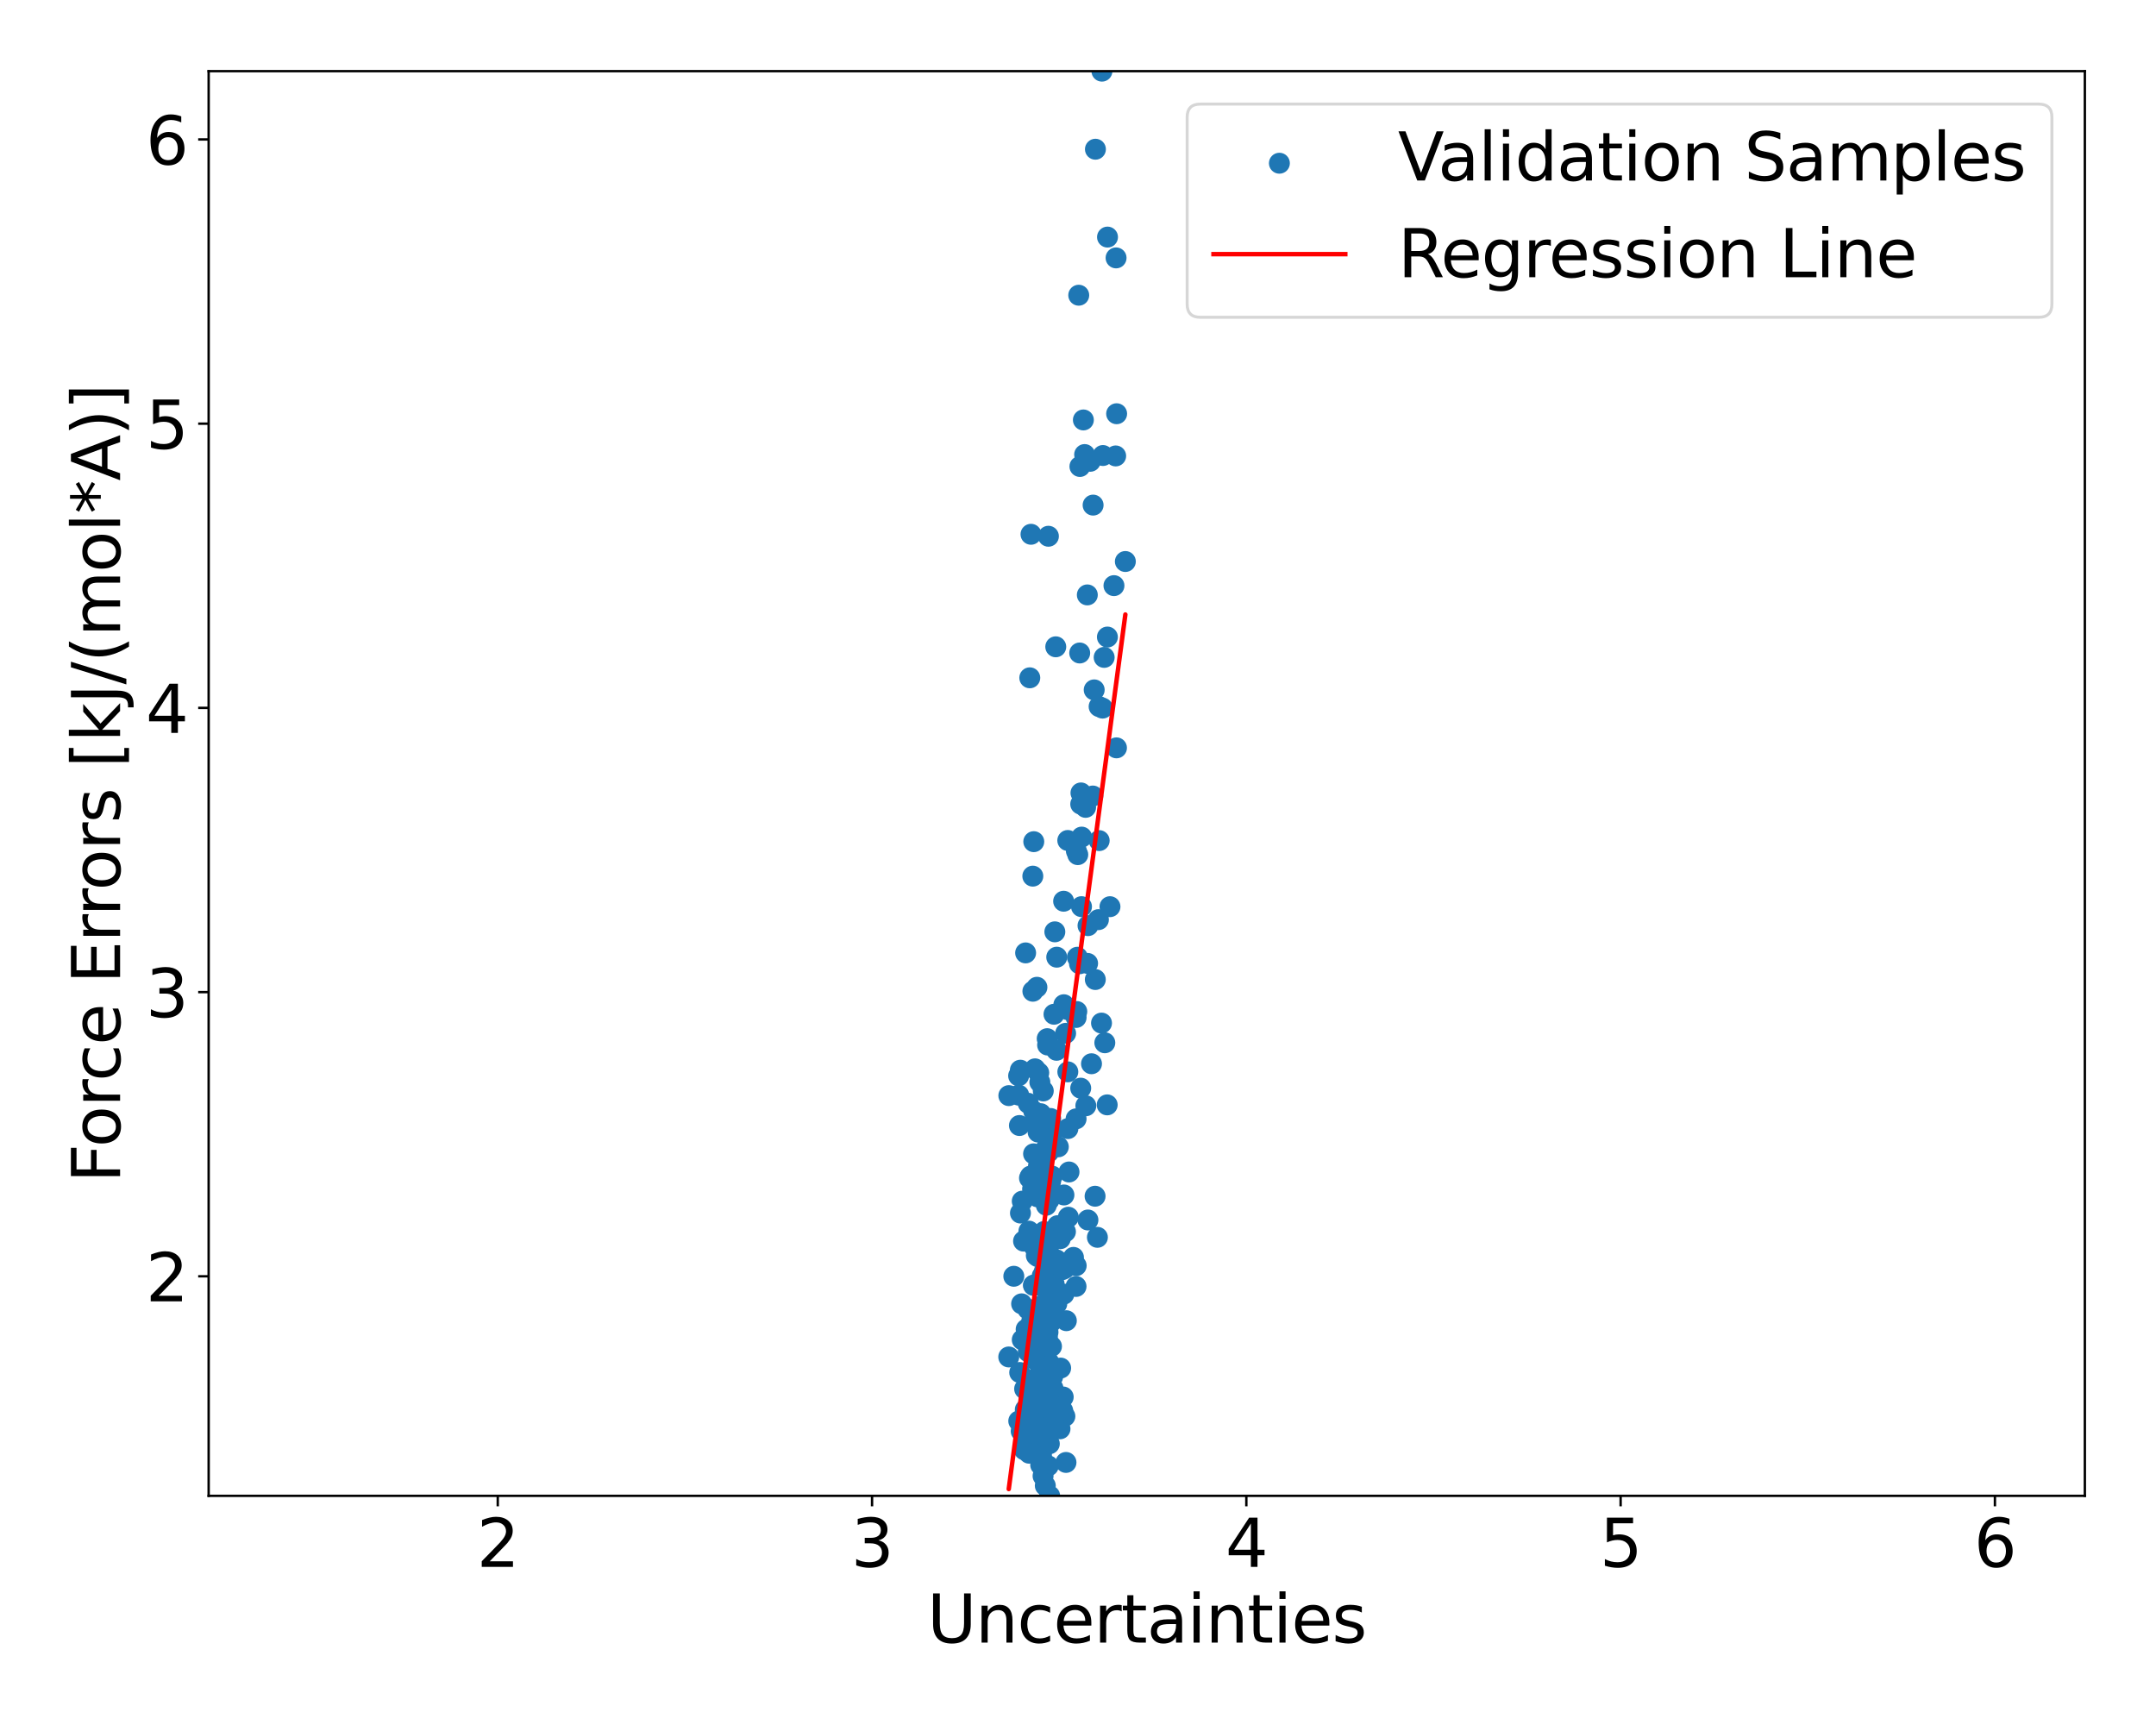 <?xml version="1.0" encoding="utf-8" standalone="no"?>
<!DOCTYPE svg PUBLIC "-//W3C//DTD SVG 1.1//EN"
  "http://www.w3.org/Graphics/SVG/1.1/DTD/svg11.dtd">
<svg xmlns:xlink="http://www.w3.org/1999/xlink" width="720pt" height="576pt" viewBox="0 0 720 576" xmlns="http://www.w3.org/2000/svg" version="1.1">
 <defs>
  <style type="text/css">*{stroke-linejoin: round; stroke-linecap: butt}</style>
 </defs>
 <g id="figure_1">
  <g id="patch_1">
   <path d="M 0 576 
L 720 576 
L 720 0 
L 0 0 
z
" style="fill: #ffffff"/>
  </g>
  <g id="axes_1">
   <g id="patch_2">
    <path d="M 69.68 499.48 
L 696.24 499.48 
L 696.24 23.76 
L 69.68 23.76 
z
" style="fill: #ffffff"/>
   </g>
   <g id="PathCollection_1">
    <defs>
     <path id="mf1c8237d84" d="M 0 3 
C 0.796 3 1.559 2.684 2.121 2.121 
C 2.684 1.559 3 0.796 3 0 
C 3 -0.796 2.684 -1.559 2.121 -2.121 
C 1.559 -2.684 0.796 -3 0 -3 
C -0.796 -3 -1.559 -2.684 -2.121 -2.121 
C -2.684 -1.559 -3 -0.796 -3 0 
C -3 0.796 -2.684 1.559 -2.121 2.121 
C -1.559 2.684 -0.796 3 0 3 
z
" style="stroke: #1f77b4"/>
    </defs>
    <g clip-path="url(#pc602506d52)">
     <use xlink:href="#mf1c8237d84" x="364.509" y="355.202" style="fill: #1f77b4; stroke: #1f77b4"/>
     <use xlink:href="#mf1c8237d84" x="361.222" y="279.522" style="fill: #1f77b4; stroke: #1f77b4"/>
     <use xlink:href="#mf1c8237d84" x="349.809" y="424.15" style="fill: #1f77b4; stroke: #1f77b4"/>
     <use xlink:href="#mf1c8237d84" x="350.216" y="441.303" style="fill: #1f77b4; stroke: #1f77b4"/>
     <use xlink:href="#mf1c8237d84" x="343.101" y="472.818" style="fill: #1f77b4; stroke: #1f77b4"/>
     <use xlink:href="#mf1c8237d84" x="356.587" y="280.646" style="fill: #1f77b4; stroke: #1f77b4"/>
     <use xlink:href="#mf1c8237d84" x="347.367" y="395.616" style="fill: #1f77b4; stroke: #1f77b4"/>
     <use xlink:href="#mf1c8237d84" x="360.988" y="264.771" style="fill: #1f77b4; stroke: #1f77b4"/>
     <use xlink:href="#mf1c8237d84" x="350.425" y="482.105" style="fill: #1f77b4; stroke: #1f77b4"/>
     <use xlink:href="#mf1c8237d84" x="346.145" y="397.16" style="fill: #1f77b4; stroke: #1f77b4"/>
     <use xlink:href="#mf1c8237d84" x="343.378" y="475.732" style="fill: #1f77b4; stroke: #1f77b4"/>
     <use xlink:href="#mf1c8237d84" x="351.796" y="377.571" style="fill: #1f77b4; stroke: #1f77b4"/>
     <use xlink:href="#mf1c8237d84" x="347.809" y="485.972" style="fill: #1f77b4; stroke: #1f77b4"/>
     <use xlink:href="#mf1c8237d84" x="353.434" y="431.622" style="fill: #1f77b4; stroke: #1f77b4"/>
     <use xlink:href="#mf1c8237d84" x="340.533" y="458.297" style="fill: #1f77b4; stroke: #1f77b4"/>
     <use xlink:href="#mf1c8237d84" x="372.848" y="249.72" style="fill: #1f77b4; stroke: #1f77b4"/>
     <use xlink:href="#mf1c8237d84" x="343.611" y="411.086" style="fill: #1f77b4; stroke: #1f77b4"/>
     <use xlink:href="#mf1c8237d84" x="351.66" y="465.466" style="fill: #1f77b4; stroke: #1f77b4"/>
     <use xlink:href="#mf1c8237d84" x="362.616" y="369.236" style="fill: #1f77b4; stroke: #1f77b4"/>
     <use xlink:href="#mf1c8237d84" x="342.816" y="413.511" style="fill: #1f77b4; stroke: #1f77b4"/>
     <use xlink:href="#mf1c8237d84" x="365.82" y="49.829" style="fill: #1f77b4; stroke: #1f77b4"/>
     <use xlink:href="#mf1c8237d84" x="372.901" y="138.151" style="fill: #1f77b4; stroke: #1f77b4"/>
     <use xlink:href="#mf1c8237d84" x="363.114" y="198.648" style="fill: #1f77b4; stroke: #1f77b4"/>
     <use xlink:href="#mf1c8237d84" x="341.172" y="435.369" style="fill: #1f77b4; stroke: #1f77b4"/>
     <use xlink:href="#mf1c8237d84" x="347.542" y="489.164" style="fill: #1f77b4; stroke: #1f77b4"/>
     <use xlink:href="#mf1c8237d84" x="346.688" y="467.649" style="fill: #1f77b4; stroke: #1f77b4"/>
     <use xlink:href="#mf1c8237d84" x="351.362" y="392.721" style="fill: #1f77b4; stroke: #1f77b4"/>
     <use xlink:href="#mf1c8237d84" x="350" y="425.923" style="fill: #1f77b4; stroke: #1f77b4"/>
     <use xlink:href="#mf1c8237d84" x="346.219" y="429.025" style="fill: #1f77b4; stroke: #1f77b4"/>
     <use xlink:href="#mf1c8237d84" x="369.82" y="212.716" style="fill: #1f77b4; stroke: #1f77b4"/>
     <use xlink:href="#mf1c8237d84" x="356.74" y="337.199" style="fill: #1f77b4; stroke: #1f77b4"/>
     <use xlink:href="#mf1c8237d84" x="351.147" y="449.573" style="fill: #1f77b4; stroke: #1f77b4"/>
     <use xlink:href="#mf1c8237d84" x="365.046" y="168.663" style="fill: #1f77b4; stroke: #1f77b4"/>
     <use xlink:href="#mf1c8237d84" x="362.541" y="269.584" style="fill: #1f77b4; stroke: #1f77b4"/>
     <use xlink:href="#mf1c8237d84" x="356.109" y="440.999" style="fill: #1f77b4; stroke: #1f77b4"/>
     <use xlink:href="#mf1c8237d84" x="347.727" y="413.192" style="fill: #1f77b4; stroke: #1f77b4"/>
     <use xlink:href="#mf1c8237d84" x="343.673" y="466.626" style="fill: #1f77b4; stroke: #1f77b4"/>
     <use xlink:href="#mf1c8237d84" x="346.806" y="389.358" style="fill: #1f77b4; stroke: #1f77b4"/>
     <use xlink:href="#mf1c8237d84" x="350.287" y="477.879" style="fill: #1f77b4; stroke: #1f77b4"/>
     <use xlink:href="#mf1c8237d84" x="347.716" y="478.465" style="fill: #1f77b4; stroke: #1f77b4"/>
     <use xlink:href="#mf1c8237d84" x="349.337" y="474.851" style="fill: #1f77b4; stroke: #1f77b4"/>
     <use xlink:href="#mf1c8237d84" x="350.215" y="384.673" style="fill: #1f77b4; stroke: #1f77b4"/>
     <use xlink:href="#mf1c8237d84" x="361.795" y="140.226" style="fill: #1f77b4; stroke: #1f77b4"/>
     <use xlink:href="#mf1c8237d84" x="348.945" y="462.048" style="fill: #1f77b4; stroke: #1f77b4"/>
     <use xlink:href="#mf1c8237d84" x="348.406" y="364.277" style="fill: #1f77b4; stroke: #1f77b4"/>
     <use xlink:href="#mf1c8237d84" x="342.395" y="470.694" style="fill: #1f77b4; stroke: #1f77b4"/>
     <use xlink:href="#mf1c8237d84" x="359.361" y="373.603" style="fill: #1f77b4; stroke: #1f77b4"/>
     <use xlink:href="#mf1c8237d84" x="347.115" y="413.227" style="fill: #1f77b4; stroke: #1f77b4"/>
     <use xlink:href="#mf1c8237d84" x="352.92" y="435.341" style="fill: #1f77b4; stroke: #1f77b4"/>
     <use xlink:href="#mf1c8237d84" x="356.627" y="376.851" style="fill: #1f77b4; stroke: #1f77b4"/>
     <use xlink:href="#mf1c8237d84" x="351.621" y="376.805" style="fill: #1f77b4; stroke: #1f77b4"/>
     <use xlink:href="#mf1c8237d84" x="347.774" y="416.75" style="fill: #1f77b4; stroke: #1f77b4"/>
     <use xlink:href="#mf1c8237d84" x="360.91" y="268.504" style="fill: #1f77b4; stroke: #1f77b4"/>
     <use xlink:href="#mf1c8237d84" x="355.863" y="345.045" style="fill: #1f77b4; stroke: #1f77b4"/>
     <use xlink:href="#mf1c8237d84" x="344.569" y="441.069" style="fill: #1f77b4; stroke: #1f77b4"/>
     <use xlink:href="#mf1c8237d84" x="347.432" y="436.103" style="fill: #1f77b4; stroke: #1f77b4"/>
     <use xlink:href="#mf1c8237d84" x="340.174" y="359.231" style="fill: #1f77b4; stroke: #1f77b4"/>
     <use xlink:href="#mf1c8237d84" x="341.387" y="401.079" style="fill: #1f77b4; stroke: #1f77b4"/>
     <use xlink:href="#mf1c8237d84" x="359.924" y="285.375" style="fill: #1f77b4; stroke: #1f77b4"/>
     <use xlink:href="#mf1c8237d84" x="343.247" y="437.158" style="fill: #1f77b4; stroke: #1f77b4"/>
     <use xlink:href="#mf1c8237d84" x="367.992" y="23.76" style="fill: #1f77b4; stroke: #1f77b4"/>
     <use xlink:href="#mf1c8237d84" x="351.643" y="463.564" style="fill: #1f77b4; stroke: #1f77b4"/>
     <use xlink:href="#mf1c8237d84" x="355.809" y="411.275" style="fill: #1f77b4; stroke: #1f77b4"/>
     <use xlink:href="#mf1c8237d84" x="372.009" y="195.552" style="fill: #1f77b4; stroke: #1f77b4"/>
     <use xlink:href="#mf1c8237d84" x="350.652" y="458.758" style="fill: #1f77b4; stroke: #1f77b4"/>
     <use xlink:href="#mf1c8237d84" x="347.261" y="361.356" style="fill: #1f77b4; stroke: #1f77b4"/>
     <use xlink:href="#mf1c8237d84" x="356.603" y="357.903" style="fill: #1f77b4; stroke: #1f77b4"/>
     <use xlink:href="#mf1c8237d84" x="348.42" y="474.069" style="fill: #1f77b4; stroke: #1f77b4"/>
     <use xlink:href="#mf1c8237d84" x="370.678" y="302.752" style="fill: #1f77b4; stroke: #1f77b4"/>
     <use xlink:href="#mf1c8237d84" x="350.728" y="378.552" style="fill: #1f77b4; stroke: #1f77b4"/>
     <use xlink:href="#mf1c8237d84" x="350.615" y="476.664" style="fill: #1f77b4; stroke: #1f77b4"/>
     <use xlink:href="#mf1c8237d84" x="350.203" y="467.248" style="fill: #1f77b4; stroke: #1f77b4"/>
     <use xlink:href="#mf1c8237d84" x="353.428" y="382.937" style="fill: #1f77b4; stroke: #1f77b4"/>
     <use xlink:href="#mf1c8237d84" x="343.797" y="393.369" style="fill: #1f77b4; stroke: #1f77b4"/>
     <use xlink:href="#mf1c8237d84" x="350.12" y="179.061" style="fill: #1f77b4; stroke: #1f77b4"/>
     <use xlink:href="#mf1c8237d84" x="354.696" y="409.511" style="fill: #1f77b4; stroke: #1f77b4"/>
     <use xlink:href="#mf1c8237d84" x="346.003" y="439.22" style="fill: #1f77b4; stroke: #1f77b4"/>
     <use xlink:href="#mf1c8237d84" x="344.129" y="392.724" style="fill: #1f77b4; stroke: #1f77b4"/>
     <use xlink:href="#mf1c8237d84" x="346.133" y="454.386" style="fill: #1f77b4; stroke: #1f77b4"/>
     <use xlink:href="#mf1c8237d84" x="372.715" y="86.115" style="fill: #1f77b4; stroke: #1f77b4"/>
     <use xlink:href="#mf1c8237d84" x="348.786" y="448.786" style="fill: #1f77b4; stroke: #1f77b4"/>
     <use xlink:href="#mf1c8237d84" x="351.244" y="472.641" style="fill: #1f77b4; stroke: #1f77b4"/>
     <use xlink:href="#mf1c8237d84" x="348.755" y="414.764" style="fill: #1f77b4; stroke: #1f77b4"/>
     <use xlink:href="#mf1c8237d84" x="368.736" y="219.51" style="fill: #1f77b4; stroke: #1f77b4"/>
     <use xlink:href="#mf1c8237d84" x="342.508" y="318.185" style="fill: #1f77b4; stroke: #1f77b4"/>
     <use xlink:href="#mf1c8237d84" x="340.217" y="474.501" style="fill: #1f77b4; stroke: #1f77b4"/>
     <use xlink:href="#mf1c8237d84" x="343.402" y="451.382" style="fill: #1f77b4; stroke: #1f77b4"/>
     <use xlink:href="#mf1c8237d84" x="348.938" y="427.739" style="fill: #1f77b4; stroke: #1f77b4"/>
     <use xlink:href="#mf1c8237d84" x="350.536" y="499.48" style="fill: #1f77b4; stroke: #1f77b4"/>
     <use xlink:href="#mf1c8237d84" x="348.7" y="411.21" style="fill: #1f77b4; stroke: #1f77b4"/>
     <use xlink:href="#mf1c8237d84" x="336.903" y="365.842" style="fill: #1f77b4; stroke: #1f77b4"/>
     <use xlink:href="#mf1c8237d84" x="349.374" y="383.506" style="fill: #1f77b4; stroke: #1f77b4"/>
     <use xlink:href="#mf1c8237d84" x="348.71" y="417.48" style="fill: #1f77b4; stroke: #1f77b4"/>
     <use xlink:href="#mf1c8237d84" x="361.169" y="302.743" style="fill: #1f77b4; stroke: #1f77b4"/>
     <use xlink:href="#mf1c8237d84" x="346.407" y="473.662" style="fill: #1f77b4; stroke: #1f77b4"/>
     <use xlink:href="#mf1c8237d84" x="350.237" y="439.459" style="fill: #1f77b4; stroke: #1f77b4"/>
     <use xlink:href="#mf1c8237d84" x="348.012" y="390.464" style="fill: #1f77b4; stroke: #1f77b4"/>
     <use xlink:href="#mf1c8237d84" x="350.754" y="463.275" style="fill: #1f77b4; stroke: #1f77b4"/>
     <use xlink:href="#mf1c8237d84" x="345.331" y="416.209" style="fill: #1f77b4; stroke: #1f77b4"/>
     <use xlink:href="#mf1c8237d84" x="347.904" y="378.127" style="fill: #1f77b4; stroke: #1f77b4"/>
     <use xlink:href="#mf1c8237d84" x="368.958" y="348.196" style="fill: #1f77b4; stroke: #1f77b4"/>
     <use xlink:href="#mf1c8237d84" x="360.904" y="363.354" style="fill: #1f77b4; stroke: #1f77b4"/>
     <use xlink:href="#mf1c8237d84" x="344.911" y="292.556" style="fill: #1f77b4; stroke: #1f77b4"/>
     <use xlink:href="#mf1c8237d84" x="359.45" y="284.111" style="fill: #1f77b4; stroke: #1f77b4"/>
     <use xlink:href="#mf1c8237d84" x="342.072" y="484.104" style="fill: #1f77b4; stroke: #1f77b4"/>
     <use xlink:href="#mf1c8237d84" x="365.704" y="399.435" style="fill: #1f77b4; stroke: #1f77b4"/>
     <use xlink:href="#mf1c8237d84" x="349.795" y="429.695" style="fill: #1f77b4; stroke: #1f77b4"/>
     <use xlink:href="#mf1c8237d84" x="352.836" y="350.706" style="fill: #1f77b4; stroke: #1f77b4"/>
     <use xlink:href="#mf1c8237d84" x="345.529" y="441.68" style="fill: #1f77b4; stroke: #1f77b4"/>
     <use xlink:href="#mf1c8237d84" x="340.205" y="365.678" style="fill: #1f77b4; stroke: #1f77b4"/>
     <use xlink:href="#mf1c8237d84" x="346.306" y="412.559" style="fill: #1f77b4; stroke: #1f77b4"/>
     <use xlink:href="#mf1c8237d84" x="348.781" y="424.41" style="fill: #1f77b4; stroke: #1f77b4"/>
     <use xlink:href="#mf1c8237d84" x="352.899" y="319.614" style="fill: #1f77b4; stroke: #1f77b4"/>
     <use xlink:href="#mf1c8237d84" x="350.861" y="462.231" style="fill: #1f77b4; stroke: #1f77b4"/>
     <use xlink:href="#mf1c8237d84" x="347.682" y="465.377" style="fill: #1f77b4; stroke: #1f77b4"/>
     <use xlink:href="#mf1c8237d84" x="355.621" y="472.913" style="fill: #1f77b4; stroke: #1f77b4"/>
     <use xlink:href="#mf1c8237d84" x="359.395" y="422.625" style="fill: #1f77b4; stroke: #1f77b4"/>
     <use xlink:href="#mf1c8237d84" x="355.272" y="335.492" style="fill: #1f77b4; stroke: #1f77b4"/>
     <use xlink:href="#mf1c8237d84" x="347.977" y="386.791" style="fill: #1f77b4; stroke: #1f77b4"/>
     <use xlink:href="#mf1c8237d84" x="351.984" y="338.673" style="fill: #1f77b4; stroke: #1f77b4"/>
     <use xlink:href="#mf1c8237d84" x="363.207" y="321.694" style="fill: #1f77b4; stroke: #1f77b4"/>
     <use xlink:href="#mf1c8237d84" x="346.283" y="329.665" style="fill: #1f77b4; stroke: #1f77b4"/>
     <use xlink:href="#mf1c8237d84" x="355.839" y="421.654" style="fill: #1f77b4; stroke: #1f77b4"/>
     <use xlink:href="#mf1c8237d84" x="349.805" y="446.892" style="fill: #1f77b4; stroke: #1f77b4"/>
     <use xlink:href="#mf1c8237d84" x="356.769" y="406.444" style="fill: #1f77b4; stroke: #1f77b4"/>
     <use xlink:href="#mf1c8237d84" x="350.873" y="373.483" style="fill: #1f77b4; stroke: #1f77b4"/>
     <use xlink:href="#mf1c8237d84" x="345.648" y="356.898" style="fill: #1f77b4; stroke: #1f77b4"/>
     <use xlink:href="#mf1c8237d84" x="341.387" y="447.366" style="fill: #1f77b4; stroke: #1f77b4"/>
     <use xlink:href="#mf1c8237d84" x="372.579" y="152.244" style="fill: #1f77b4; stroke: #1f77b4"/>
     <use xlink:href="#mf1c8237d84" x="359.796" y="319.631" style="fill: #1f77b4; stroke: #1f77b4"/>
     <use xlink:href="#mf1c8237d84" x="368.327" y="152.104" style="fill: #1f77b4; stroke: #1f77b4"/>
     <use xlink:href="#mf1c8237d84" x="365.782" y="327.076" style="fill: #1f77b4; stroke: #1f77b4"/>
     <use xlink:href="#mf1c8237d84" x="345.118" y="429.191" style="fill: #1f77b4; stroke: #1f77b4"/>
     <use xlink:href="#mf1c8237d84" x="350.237" y="454.882" style="fill: #1f77b4; stroke: #1f77b4"/>
     <use xlink:href="#mf1c8237d84" x="359.371" y="339.747" style="fill: #1f77b4; stroke: #1f77b4"/>
     <use xlink:href="#mf1c8237d84" x="346.673" y="378.011" style="fill: #1f77b4; stroke: #1f77b4"/>
     <use xlink:href="#mf1c8237d84" x="345.137" y="440.996" style="fill: #1f77b4; stroke: #1f77b4"/>
     <use xlink:href="#mf1c8237d84" x="343.518" y="446.742" style="fill: #1f77b4; stroke: #1f77b4"/>
     <use xlink:href="#mf1c8237d84" x="359.598" y="337.76" style="fill: #1f77b4; stroke: #1f77b4"/>
     <use xlink:href="#mf1c8237d84" x="355.061" y="466.478" style="fill: #1f77b4; stroke: #1f77b4"/>
     <use xlink:href="#mf1c8237d84" x="355.302" y="399.019" style="fill: #1f77b4; stroke: #1f77b4"/>
     <use xlink:href="#mf1c8237d84" x="350.658" y="433.034" style="fill: #1f77b4; stroke: #1f77b4"/>
     <use xlink:href="#mf1c8237d84" x="344.832" y="397.043" style="fill: #1f77b4; stroke: #1f77b4"/>
     <use xlink:href="#mf1c8237d84" x="352.122" y="424.122" style="fill: #1f77b4; stroke: #1f77b4"/>
     <use xlink:href="#mf1c8237d84" x="358.485" y="419.855" style="fill: #1f77b4; stroke: #1f77b4"/>
     <use xlink:href="#mf1c8237d84" x="340.743" y="357.348" style="fill: #1f77b4; stroke: #1f77b4"/>
     <use xlink:href="#mf1c8237d84" x="350.304" y="474.505" style="fill: #1f77b4; stroke: #1f77b4"/>
     <use xlink:href="#mf1c8237d84" x="375.814" y="187.495" style="fill: #1f77b4; stroke: #1f77b4"/>
     <use xlink:href="#mf1c8237d84" x="344.932" y="330.988" style="fill: #1f77b4; stroke: #1f77b4"/>
     <use xlink:href="#mf1c8237d84" x="355.6" y="423.557" style="fill: #1f77b4; stroke: #1f77b4"/>
     <use xlink:href="#mf1c8237d84" x="360.641" y="155.761" style="fill: #1f77b4; stroke: #1f77b4"/>
     <use xlink:href="#mf1c8237d84" x="366.479" y="413.159" style="fill: #1f77b4; stroke: #1f77b4"/>
     <use xlink:href="#mf1c8237d84" x="346.622" y="473.58" style="fill: #1f77b4; stroke: #1f77b4"/>
     <use xlink:href="#mf1c8237d84" x="348.335" y="492.841" style="fill: #1f77b4; stroke: #1f77b4"/>
     <use xlink:href="#mf1c8237d84" x="352.021" y="428.693" style="fill: #1f77b4; stroke: #1f77b4"/>
     <use xlink:href="#mf1c8237d84" x="344.304" y="178.404" style="fill: #1f77b4; stroke: #1f77b4"/>
     <use xlink:href="#mf1c8237d84" x="342.177" y="463.768" style="fill: #1f77b4; stroke: #1f77b4"/>
     <use xlink:href="#mf1c8237d84" x="348.179" y="437.423" style="fill: #1f77b4; stroke: #1f77b4"/>
     <use xlink:href="#mf1c8237d84" x="353.159" y="409.272" style="fill: #1f77b4; stroke: #1f77b4"/>
     <use xlink:href="#mf1c8237d84" x="349.556" y="430.161" style="fill: #1f77b4; stroke: #1f77b4"/>
     <use xlink:href="#mf1c8237d84" x="349.85" y="348.946" style="fill: #1f77b4; stroke: #1f77b4"/>
     <use xlink:href="#mf1c8237d84" x="360.502" y="321.814" style="fill: #1f77b4; stroke: #1f77b4"/>
     <use xlink:href="#mf1c8237d84" x="346.463" y="399.632" style="fill: #1f77b4; stroke: #1f77b4"/>
     <use xlink:href="#mf1c8237d84" x="359.346" y="429.562" style="fill: #1f77b4; stroke: #1f77b4"/>
     <use xlink:href="#mf1c8237d84" x="343.378" y="448.744" style="fill: #1f77b4; stroke: #1f77b4"/>
     <use xlink:href="#mf1c8237d84" x="343.972" y="463.061" style="fill: #1f77b4; stroke: #1f77b4"/>
     <use xlink:href="#mf1c8237d84" x="355.279" y="432.122" style="fill: #1f77b4; stroke: #1f77b4"/>
     <use xlink:href="#mf1c8237d84" x="346.478" y="395.44" style="fill: #1f77b4; stroke: #1f77b4"/>
     <use xlink:href="#mf1c8237d84" x="369.748" y="368.929" style="fill: #1f77b4; stroke: #1f77b4"/>
     <use xlink:href="#mf1c8237d84" x="336.874" y="453.108" style="fill: #1f77b4; stroke: #1f77b4"/>
     <use xlink:href="#mf1c8237d84" x="350.366" y="400.644" style="fill: #1f77b4; stroke: #1f77b4"/>
     <use xlink:href="#mf1c8237d84" x="348.645" y="412.535" style="fill: #1f77b4; stroke: #1f77b4"/>
     <use xlink:href="#mf1c8237d84" x="345.231" y="281.045" style="fill: #1f77b4; stroke: #1f77b4"/>
     <use xlink:href="#mf1c8237d84" x="365.41" y="230.36" style="fill: #1f77b4; stroke: #1f77b4"/>
     <use xlink:href="#mf1c8237d84" x="348.041" y="426.089" style="fill: #1f77b4; stroke: #1f77b4"/>
     <use xlink:href="#mf1c8237d84" x="363.345" y="309.079" style="fill: #1f77b4; stroke: #1f77b4"/>
     <use xlink:href="#mf1c8237d84" x="366.819" y="307.083" style="fill: #1f77b4; stroke: #1f77b4"/>
     <use xlink:href="#mf1c8237d84" x="355.988" y="488.326" style="fill: #1f77b4; stroke: #1f77b4"/>
     <use xlink:href="#mf1c8237d84" x="343.899" y="226.331" style="fill: #1f77b4; stroke: #1f77b4"/>
     <use xlink:href="#mf1c8237d84" x="362.217" y="151.78" style="fill: #1f77b4; stroke: #1f77b4"/>
     <use xlink:href="#mf1c8237d84" x="356.999" y="391.34" style="fill: #1f77b4; stroke: #1f77b4"/>
     <use xlink:href="#mf1c8237d84" x="349.715" y="346.82" style="fill: #1f77b4; stroke: #1f77b4"/>
     <use xlink:href="#mf1c8237d84" x="349.984" y="444.842" style="fill: #1f77b4; stroke: #1f77b4"/>
     <use xlink:href="#mf1c8237d84" x="349.939" y="437.459" style="fill: #1f77b4; stroke: #1f77b4"/>
     <use xlink:href="#mf1c8237d84" x="348.137" y="489.451" style="fill: #1f77b4; stroke: #1f77b4"/>
     <use xlink:href="#mf1c8237d84" x="343.785" y="443.172" style="fill: #1f77b4; stroke: #1f77b4"/>
     <use xlink:href="#mf1c8237d84" x="343.117" y="481.979" style="fill: #1f77b4; stroke: #1f77b4"/>
     <use xlink:href="#mf1c8237d84" x="369.854" y="79.166" style="fill: #1f77b4; stroke: #1f77b4"/>
     <use xlink:href="#mf1c8237d84" x="363.316" y="407.372" style="fill: #1f77b4; stroke: #1f77b4"/>
     <use xlink:href="#mf1c8237d84" x="341.025" y="477.885" style="fill: #1f77b4; stroke: #1f77b4"/>
     <use xlink:href="#mf1c8237d84" x="346.617" y="459.567" style="fill: #1f77b4; stroke: #1f77b4"/>
     <use xlink:href="#mf1c8237d84" x="350.075" y="489.474" style="fill: #1f77b4; stroke: #1f77b4"/>
     <use xlink:href="#mf1c8237d84" x="349.242" y="417.786" style="fill: #1f77b4; stroke: #1f77b4"/>
     <use xlink:href="#mf1c8237d84" x="347.559" y="371.878" style="fill: #1f77b4; stroke: #1f77b4"/>
     <use xlink:href="#mf1c8237d84" x="349.075" y="460.29" style="fill: #1f77b4; stroke: #1f77b4"/>
     <use xlink:href="#mf1c8237d84" x="352.268" y="311.152" style="fill: #1f77b4; stroke: #1f77b4"/>
     <use xlink:href="#mf1c8237d84" x="348.787" y="465.745" style="fill: #1f77b4; stroke: #1f77b4"/>
     <use xlink:href="#mf1c8237d84" x="348.294" y="469.856" style="fill: #1f77b4; stroke: #1f77b4"/>
     <use xlink:href="#mf1c8237d84" x="346.77" y="443.13" style="fill: #1f77b4; stroke: #1f77b4"/>
     <use xlink:href="#mf1c8237d84" x="354.699" y="423.983" style="fill: #1f77b4; stroke: #1f77b4"/>
     <use xlink:href="#mf1c8237d84" x="348.388" y="429.74" style="fill: #1f77b4; stroke: #1f77b4"/>
     <use xlink:href="#mf1c8237d84" x="343.681" y="485.244" style="fill: #1f77b4; stroke: #1f77b4"/>
     <use xlink:href="#mf1c8237d84" x="350.082" y="417.555" style="fill: #1f77b4; stroke: #1f77b4"/>
     <use xlink:href="#mf1c8237d84" x="364.091" y="154.034" style="fill: #1f77b4; stroke: #1f77b4"/>
     <use xlink:href="#mf1c8237d84" x="346.892" y="358.215" style="fill: #1f77b4; stroke: #1f77b4"/>
     <use xlink:href="#mf1c8237d84" x="360.248" y="98.577" style="fill: #1f77b4; stroke: #1f77b4"/>
     <use xlink:href="#mf1c8237d84" x="360.571" y="218.042" style="fill: #1f77b4; stroke: #1f77b4"/>
     <use xlink:href="#mf1c8237d84" x="352.574" y="215.976" style="fill: #1f77b4; stroke: #1f77b4"/>
     <use xlink:href="#mf1c8237d84" x="349.388" y="426.558" style="fill: #1f77b4; stroke: #1f77b4"/>
     <use xlink:href="#mf1c8237d84" x="349.082" y="496.088" style="fill: #1f77b4; stroke: #1f77b4"/>
     <use xlink:href="#mf1c8237d84" x="342.519" y="482.475" style="fill: #1f77b4; stroke: #1f77b4"/>
     <use xlink:href="#mf1c8237d84" x="355.201" y="300.931" style="fill: #1f77b4; stroke: #1f77b4"/>
     <use xlink:href="#mf1c8237d84" x="367.853" y="341.62" style="fill: #1f77b4; stroke: #1f77b4"/>
     <use xlink:href="#mf1c8237d84" x="349.417" y="402.447" style="fill: #1f77b4; stroke: #1f77b4"/>
     <use xlink:href="#mf1c8237d84" x="353.993" y="477.1" style="fill: #1f77b4; stroke: #1f77b4"/>
     <use xlink:href="#mf1c8237d84" x="364.953" y="265.801" style="fill: #1f77b4; stroke: #1f77b4"/>
     <use xlink:href="#mf1c8237d84" x="350.758" y="427.893" style="fill: #1f77b4; stroke: #1f77b4"/>
     <use xlink:href="#mf1c8237d84" x="343.374" y="368.398" style="fill: #1f77b4; stroke: #1f77b4"/>
     <use xlink:href="#mf1c8237d84" x="345.163" y="385.282" style="fill: #1f77b4; stroke: #1f77b4"/>
     <use xlink:href="#mf1c8237d84" x="347.562" y="482.838" style="fill: #1f77b4; stroke: #1f77b4"/>
     <use xlink:href="#mf1c8237d84" x="351.018" y="441.441" style="fill: #1f77b4; stroke: #1f77b4"/>
     <use xlink:href="#mf1c8237d84" x="349.22" y="439.478" style="fill: #1f77b4; stroke: #1f77b4"/>
     <use xlink:href="#mf1c8237d84" x="338.563" y="426.164" style="fill: #1f77b4; stroke: #1f77b4"/>
     <use xlink:href="#mf1c8237d84" x="347.692" y="469.099" style="fill: #1f77b4; stroke: #1f77b4"/>
     <use xlink:href="#mf1c8237d84" x="345.265" y="484.467" style="fill: #1f77b4; stroke: #1f77b4"/>
     <use xlink:href="#mf1c8237d84" x="349.244" y="441.142" style="fill: #1f77b4; stroke: #1f77b4"/>
     <use xlink:href="#mf1c8237d84" x="349.343" y="442.397" style="fill: #1f77b4; stroke: #1f77b4"/>
     <use xlink:href="#mf1c8237d84" x="368.196" y="236.448" style="fill: #1f77b4; stroke: #1f77b4"/>
     <use xlink:href="#mf1c8237d84" x="350.188" y="465.086" style="fill: #1f77b4; stroke: #1f77b4"/>
     <use xlink:href="#mf1c8237d84" x="354.898" y="471.045" style="fill: #1f77b4; stroke: #1f77b4"/>
     <use xlink:href="#mf1c8237d84" x="345.231" y="371.052" style="fill: #1f77b4; stroke: #1f77b4"/>
     <use xlink:href="#mf1c8237d84" x="345.716" y="374.037" style="fill: #1f77b4; stroke: #1f77b4"/>
     <use xlink:href="#mf1c8237d84" x="346.168" y="466.792" style="fill: #1f77b4; stroke: #1f77b4"/>
     <use xlink:href="#mf1c8237d84" x="340.44" y="375.827" style="fill: #1f77b4; stroke: #1f77b4"/>
     <use xlink:href="#mf1c8237d84" x="345.207" y="429.123" style="fill: #1f77b4; stroke: #1f77b4"/>
     <use xlink:href="#mf1c8237d84" x="342.681" y="443.869" style="fill: #1f77b4; stroke: #1f77b4"/>
     <use xlink:href="#mf1c8237d84" x="350.84" y="394.601" style="fill: #1f77b4; stroke: #1f77b4"/>
     <use xlink:href="#mf1c8237d84" x="346.619" y="419.634" style="fill: #1f77b4; stroke: #1f77b4"/>
     <use xlink:href="#mf1c8237d84" x="346.08" y="419.233" style="fill: #1f77b4; stroke: #1f77b4"/>
     <use xlink:href="#mf1c8237d84" x="354.206" y="456.816" style="fill: #1f77b4; stroke: #1f77b4"/>
     <use xlink:href="#mf1c8237d84" x="367.075" y="280.689" style="fill: #1f77b4; stroke: #1f77b4"/>
     <use xlink:href="#mf1c8237d84" x="340.781" y="405.057" style="fill: #1f77b4; stroke: #1f77b4"/>
     <use xlink:href="#mf1c8237d84" x="352.824" y="420.678" style="fill: #1f77b4; stroke: #1f77b4"/>
     <use xlink:href="#mf1c8237d84" x="354.078" y="413.616" style="fill: #1f77b4; stroke: #1f77b4"/>
     <use xlink:href="#mf1c8237d84" x="367.051" y="235.938" style="fill: #1f77b4; stroke: #1f77b4"/>
     <use xlink:href="#mf1c8237d84" x="351.528" y="459.711" style="fill: #1f77b4; stroke: #1f77b4"/>
     <use xlink:href="#mf1c8237d84" x="348.311" y="436.238" style="fill: #1f77b4; stroke: #1f77b4"/>
     <use xlink:href="#mf1c8237d84" x="351.913" y="473.594" style="fill: #1f77b4; stroke: #1f77b4"/>
     <use xlink:href="#mf1c8237d84" x="341.816" y="414.422" style="fill: #1f77b4; stroke: #1f77b4"/>
     <use xlink:href="#mf1c8237d84" x="351.355" y="420.447" style="fill: #1f77b4; stroke: #1f77b4"/>
    </g>
   </g>
   <g id="matplotlib.axis_1">
    <g id="xtick_1">
     <g id="line2d_1">
      <defs>
       <path id="mcf8df76c17" d="M 0 0 
L 0 3.5 
" style="stroke: #000000; stroke-width: 0.8"/>
      </defs>
      <g>
       <use xlink:href="#mcf8df76c17" x="166.228" y="499.48" style="stroke: #000000; stroke-width: 0.8"/>
      </g>
     </g>
     <g id="text_1">
      <!-- 2 -->
      <g transform="translate(159.229 523.197) scale(0.22 -0.22)">
       <defs>
        <path id="DejaVuSans-32" d="M 1228 531 
L 3431 531 
L 3431 0 
L 469 0 
L 469 531 
Q 828 903 1448 1529 
Q 2069 2156 2228 2338 
Q 2531 2678 2651 2914 
Q 2772 3150 2772 3378 
Q 2772 3750 2511 3984 
Q 2250 4219 1831 4219 
Q 1534 4219 1204 4116 
Q 875 4013 500 3803 
L 500 4441 
Q 881 4594 1212 4672 
Q 1544 4750 1819 4750 
Q 2544 4750 2975 4387 
Q 3406 4025 3406 3419 
Q 3406 3131 3298 2873 
Q 3191 2616 2906 2266 
Q 2828 2175 2409 1742 
Q 1991 1309 1228 531 
z
" transform="scale(0.016)"/>
       </defs>
       <use xlink:href="#DejaVuSans-32"/>
      </g>
     </g>
    </g>
    <g id="xtick_2">
     <g id="line2d_2">
      <g>
       <use xlink:href="#mcf8df76c17" x="291.223" y="499.48" style="stroke: #000000; stroke-width: 0.8"/>
      </g>
     </g>
     <g id="text_2">
      <!-- 3 -->
      <g transform="translate(284.224 523.197) scale(0.22 -0.22)">
       <defs>
        <path id="DejaVuSans-33" d="M 2597 2516 
Q 3050 2419 3304 2112 
Q 3559 1806 3559 1356 
Q 3559 666 3084 287 
Q 2609 -91 1734 -91 
Q 1441 -91 1130 -33 
Q 819 25 488 141 
L 488 750 
Q 750 597 1062 519 
Q 1375 441 1716 441 
Q 2309 441 2620 675 
Q 2931 909 2931 1356 
Q 2931 1769 2642 2001 
Q 2353 2234 1838 2234 
L 1294 2234 
L 1294 2753 
L 1863 2753 
Q 2328 2753 2575 2939 
Q 2822 3125 2822 3475 
Q 2822 3834 2567 4026 
Q 2313 4219 1838 4219 
Q 1578 4219 1281 4162 
Q 984 4106 628 3988 
L 628 4550 
Q 988 4650 1302 4700 
Q 1616 4750 1894 4750 
Q 2613 4750 3031 4423 
Q 3450 4097 3450 3541 
Q 3450 3153 3228 2886 
Q 3006 2619 2597 2516 
z
" transform="scale(0.016)"/>
       </defs>
       <use xlink:href="#DejaVuSans-33"/>
      </g>
     </g>
    </g>
    <g id="xtick_3">
     <g id="line2d_3">
      <g>
       <use xlink:href="#mcf8df76c17" x="416.217" y="499.48" style="stroke: #000000; stroke-width: 0.8"/>
      </g>
     </g>
     <g id="text_3">
      <!-- 4 -->
      <g transform="translate(409.219 523.197) scale(0.22 -0.22)">
       <defs>
        <path id="DejaVuSans-34" d="M 2419 4116 
L 825 1625 
L 2419 1625 
L 2419 4116 
z
M 2253 4666 
L 3047 4666 
L 3047 1625 
L 3713 1625 
L 3713 1100 
L 3047 1100 
L 3047 0 
L 2419 0 
L 2419 1100 
L 313 1100 
L 313 1709 
L 2253 4666 
z
" transform="scale(0.016)"/>
       </defs>
       <use xlink:href="#DejaVuSans-34"/>
      </g>
     </g>
    </g>
    <g id="xtick_4">
     <g id="line2d_4">
      <g>
       <use xlink:href="#mcf8df76c17" x="541.212" y="499.48" style="stroke: #000000; stroke-width: 0.8"/>
      </g>
     </g>
     <g id="text_4">
      <!-- 5 -->
      <g transform="translate(534.213 523.197) scale(0.22 -0.22)">
       <defs>
        <path id="DejaVuSans-35" d="M 691 4666 
L 3169 4666 
L 3169 4134 
L 1269 4134 
L 1269 2991 
Q 1406 3038 1543 3061 
Q 1681 3084 1819 3084 
Q 2600 3084 3056 2656 
Q 3513 2228 3513 1497 
Q 3513 744 3044 326 
Q 2575 -91 1722 -91 
Q 1428 -91 1123 -41 
Q 819 9 494 109 
L 494 744 
Q 775 591 1075 516 
Q 1375 441 1709 441 
Q 2250 441 2565 725 
Q 2881 1009 2881 1497 
Q 2881 1984 2565 2268 
Q 2250 2553 1709 2553 
Q 1456 2553 1204 2497 
Q 953 2441 691 2322 
L 691 4666 
z
" transform="scale(0.016)"/>
       </defs>
       <use xlink:href="#DejaVuSans-35"/>
      </g>
     </g>
    </g>
    <g id="xtick_5">
     <g id="line2d_5">
      <g>
       <use xlink:href="#mcf8df76c17" x="666.207" y="499.48" style="stroke: #000000; stroke-width: 0.8"/>
      </g>
     </g>
     <g id="text_5">
      <!-- 6 -->
      <g transform="translate(659.208 523.197) scale(0.22 -0.22)">
       <defs>
        <path id="DejaVuSans-36" d="M 2113 2584 
Q 1688 2584 1439 2293 
Q 1191 2003 1191 1497 
Q 1191 994 1439 701 
Q 1688 409 2113 409 
Q 2538 409 2786 701 
Q 3034 994 3034 1497 
Q 3034 2003 2786 2293 
Q 2538 2584 2113 2584 
z
M 3366 4563 
L 3366 3988 
Q 3128 4100 2886 4159 
Q 2644 4219 2406 4219 
Q 1781 4219 1451 3797 
Q 1122 3375 1075 2522 
Q 1259 2794 1537 2939 
Q 1816 3084 2150 3084 
Q 2853 3084 3261 2657 
Q 3669 2231 3669 1497 
Q 3669 778 3244 343 
Q 2819 -91 2113 -91 
Q 1303 -91 875 529 
Q 447 1150 447 2328 
Q 447 3434 972 4092 
Q 1497 4750 2381 4750 
Q 2619 4750 2861 4703 
Q 3103 4656 3366 4563 
z
" transform="scale(0.016)"/>
       </defs>
       <use xlink:href="#DejaVuSans-36"/>
      </g>
     </g>
    </g>
    <g id="text_6">
     <!-- Uncertainties -->
     <g transform="translate(309.652 548.488) scale(0.22 -0.22)">
      <defs>
       <path id="DejaVuSans-55" d="M 556 4666 
L 1191 4666 
L 1191 1831 
Q 1191 1081 1462 751 
Q 1734 422 2344 422 
Q 2950 422 3222 751 
Q 3494 1081 3494 1831 
L 3494 4666 
L 4128 4666 
L 4128 1753 
Q 4128 841 3676 375 
Q 3225 -91 2344 -91 
Q 1459 -91 1007 375 
Q 556 841 556 1753 
L 556 4666 
z
" transform="scale(0.016)"/>
       <path id="DejaVuSans-6e" d="M 3513 2113 
L 3513 0 
L 2938 0 
L 2938 2094 
Q 2938 2591 2744 2837 
Q 2550 3084 2163 3084 
Q 1697 3084 1428 2787 
Q 1159 2491 1159 1978 
L 1159 0 
L 581 0 
L 581 3500 
L 1159 3500 
L 1159 2956 
Q 1366 3272 1645 3428 
Q 1925 3584 2291 3584 
Q 2894 3584 3203 3211 
Q 3513 2838 3513 2113 
z
" transform="scale(0.016)"/>
       <path id="DejaVuSans-63" d="M 3122 3366 
L 3122 2828 
Q 2878 2963 2633 3030 
Q 2388 3097 2138 3097 
Q 1578 3097 1268 2742 
Q 959 2388 959 1747 
Q 959 1106 1268 751 
Q 1578 397 2138 397 
Q 2388 397 2633 464 
Q 2878 531 3122 666 
L 3122 134 
Q 2881 22 2623 -34 
Q 2366 -91 2075 -91 
Q 1284 -91 818 406 
Q 353 903 353 1747 
Q 353 2603 823 3093 
Q 1294 3584 2113 3584 
Q 2378 3584 2631 3529 
Q 2884 3475 3122 3366 
z
" transform="scale(0.016)"/>
       <path id="DejaVuSans-65" d="M 3597 1894 
L 3597 1613 
L 953 1613 
Q 991 1019 1311 708 
Q 1631 397 2203 397 
Q 2534 397 2845 478 
Q 3156 559 3463 722 
L 3463 178 
Q 3153 47 2828 -22 
Q 2503 -91 2169 -91 
Q 1331 -91 842 396 
Q 353 884 353 1716 
Q 353 2575 817 3079 
Q 1281 3584 2069 3584 
Q 2775 3584 3186 3129 
Q 3597 2675 3597 1894 
z
M 3022 2063 
Q 3016 2534 2758 2815 
Q 2500 3097 2075 3097 
Q 1594 3097 1305 2825 
Q 1016 2553 972 2059 
L 3022 2063 
z
" transform="scale(0.016)"/>
       <path id="DejaVuSans-72" d="M 2631 2963 
Q 2534 3019 2420 3045 
Q 2306 3072 2169 3072 
Q 1681 3072 1420 2755 
Q 1159 2438 1159 1844 
L 1159 0 
L 581 0 
L 581 3500 
L 1159 3500 
L 1159 2956 
Q 1341 3275 1631 3429 
Q 1922 3584 2338 3584 
Q 2397 3584 2469 3576 
Q 2541 3569 2628 3553 
L 2631 2963 
z
" transform="scale(0.016)"/>
       <path id="DejaVuSans-74" d="M 1172 4494 
L 1172 3500 
L 2356 3500 
L 2356 3053 
L 1172 3053 
L 1172 1153 
Q 1172 725 1289 603 
Q 1406 481 1766 481 
L 2356 481 
L 2356 0 
L 1766 0 
Q 1100 0 847 248 
Q 594 497 594 1153 
L 594 3053 
L 172 3053 
L 172 3500 
L 594 3500 
L 594 4494 
L 1172 4494 
z
" transform="scale(0.016)"/>
       <path id="DejaVuSans-61" d="M 2194 1759 
Q 1497 1759 1228 1600 
Q 959 1441 959 1056 
Q 959 750 1161 570 
Q 1363 391 1709 391 
Q 2188 391 2477 730 
Q 2766 1069 2766 1631 
L 2766 1759 
L 2194 1759 
z
M 3341 1997 
L 3341 0 
L 2766 0 
L 2766 531 
Q 2569 213 2275 61 
Q 1981 -91 1556 -91 
Q 1019 -91 701 211 
Q 384 513 384 1019 
Q 384 1609 779 1909 
Q 1175 2209 1959 2209 
L 2766 2209 
L 2766 2266 
Q 2766 2663 2505 2880 
Q 2244 3097 1772 3097 
Q 1472 3097 1187 3025 
Q 903 2953 641 2809 
L 641 3341 
Q 956 3463 1253 3523 
Q 1550 3584 1831 3584 
Q 2591 3584 2966 3190 
Q 3341 2797 3341 1997 
z
" transform="scale(0.016)"/>
       <path id="DejaVuSans-69" d="M 603 3500 
L 1178 3500 
L 1178 0 
L 603 0 
L 603 3500 
z
M 603 4863 
L 1178 4863 
L 1178 4134 
L 603 4134 
L 603 4863 
z
" transform="scale(0.016)"/>
       <path id="DejaVuSans-73" d="M 2834 3397 
L 2834 2853 
Q 2591 2978 2328 3040 
Q 2066 3103 1784 3103 
Q 1356 3103 1142 2972 
Q 928 2841 928 2578 
Q 928 2378 1081 2264 
Q 1234 2150 1697 2047 
L 1894 2003 
Q 2506 1872 2764 1633 
Q 3022 1394 3022 966 
Q 3022 478 2636 193 
Q 2250 -91 1575 -91 
Q 1294 -91 989 -36 
Q 684 19 347 128 
L 347 722 
Q 666 556 975 473 
Q 1284 391 1588 391 
Q 1994 391 2212 530 
Q 2431 669 2431 922 
Q 2431 1156 2273 1281 
Q 2116 1406 1581 1522 
L 1381 1569 
Q 847 1681 609 1914 
Q 372 2147 372 2553 
Q 372 3047 722 3315 
Q 1072 3584 1716 3584 
Q 2034 3584 2315 3537 
Q 2597 3491 2834 3397 
z
" transform="scale(0.016)"/>
      </defs>
      <use xlink:href="#DejaVuSans-55"/>
      <use xlink:href="#DejaVuSans-6e" x="73.193"/>
      <use xlink:href="#DejaVuSans-63" x="136.572"/>
      <use xlink:href="#DejaVuSans-65" x="191.553"/>
      <use xlink:href="#DejaVuSans-72" x="253.076"/>
      <use xlink:href="#DejaVuSans-74" x="294.189"/>
      <use xlink:href="#DejaVuSans-61" x="333.398"/>
      <use xlink:href="#DejaVuSans-69" x="394.678"/>
      <use xlink:href="#DejaVuSans-6e" x="422.461"/>
      <use xlink:href="#DejaVuSans-74" x="485.84"/>
      <use xlink:href="#DejaVuSans-69" x="525.049"/>
      <use xlink:href="#DejaVuSans-65" x="552.832"/>
      <use xlink:href="#DejaVuSans-73" x="614.355"/>
     </g>
    </g>
   </g>
   <g id="matplotlib.axis_2">
    <g id="ytick_1">
     <g id="line2d_6">
      <defs>
       <path id="mfdf192ea0e" d="M 0 0 
L -3.5 0 
" style="stroke: #000000; stroke-width: 0.8"/>
      </defs>
      <g>
       <use xlink:href="#mfdf192ea0e" x="69.68" y="426.175" style="stroke: #000000; stroke-width: 0.8"/>
      </g>
     </g>
     <g id="text_7">
      <!-- 2 -->
      <g transform="translate(48.682 434.534) scale(0.22 -0.22)">
       <use xlink:href="#DejaVuSans-32"/>
      </g>
     </g>
    </g>
    <g id="ytick_2">
     <g id="line2d_7">
      <g>
       <use xlink:href="#mfdf192ea0e" x="69.68" y="331.272" style="stroke: #000000; stroke-width: 0.8"/>
      </g>
     </g>
     <g id="text_8">
      <!-- 3 -->
      <g transform="translate(48.682 339.631) scale(0.22 -0.22)">
       <use xlink:href="#DejaVuSans-33"/>
      </g>
     </g>
    </g>
    <g id="ytick_3">
     <g id="line2d_8">
      <g>
       <use xlink:href="#mfdf192ea0e" x="69.68" y="236.369" style="stroke: #000000; stroke-width: 0.8"/>
      </g>
     </g>
     <g id="text_9">
      <!-- 4 -->
      <g transform="translate(48.682 244.727) scale(0.22 -0.22)">
       <use xlink:href="#DejaVuSans-34"/>
      </g>
     </g>
    </g>
    <g id="ytick_4">
     <g id="line2d_9">
      <g>
       <use xlink:href="#mfdf192ea0e" x="69.68" y="141.466" style="stroke: #000000; stroke-width: 0.8"/>
      </g>
     </g>
     <g id="text_10">
      <!-- 5 -->
      <g transform="translate(48.682 149.824) scale(0.22 -0.22)">
       <use xlink:href="#DejaVuSans-35"/>
      </g>
     </g>
    </g>
    <g id="ytick_5">
     <g id="line2d_10">
      <g>
       <use xlink:href="#mfdf192ea0e" x="69.68" y="46.563" style="stroke: #000000; stroke-width: 0.8"/>
      </g>
     </g>
     <g id="text_11">
      <!-- 6 -->
      <g transform="translate(48.682 54.921) scale(0.22 -0.22)">
       <use xlink:href="#DejaVuSans-36"/>
      </g>
     </g>
    </g>
    <g id="text_12">
     <!-- Force Errors [kJ/(mol*A)] -->
     <g transform="translate(40.107 394.913) rotate(-90) scale(0.22 -0.22)">
      <defs>
       <path id="DejaVuSans-46" d="M 628 4666 
L 3309 4666 
L 3309 4134 
L 1259 4134 
L 1259 2759 
L 3109 2759 
L 3109 2228 
L 1259 2228 
L 1259 0 
L 628 0 
L 628 4666 
z
" transform="scale(0.016)"/>
       <path id="DejaVuSans-6f" d="M 1959 3097 
Q 1497 3097 1228 2736 
Q 959 2375 959 1747 
Q 959 1119 1226 758 
Q 1494 397 1959 397 
Q 2419 397 2687 759 
Q 2956 1122 2956 1747 
Q 2956 2369 2687 2733 
Q 2419 3097 1959 3097 
z
M 1959 3584 
Q 2709 3584 3137 3096 
Q 3566 2609 3566 1747 
Q 3566 888 3137 398 
Q 2709 -91 1959 -91 
Q 1206 -91 779 398 
Q 353 888 353 1747 
Q 353 2609 779 3096 
Q 1206 3584 1959 3584 
z
" transform="scale(0.016)"/>
       <path id="DejaVuSans-20" transform="scale(0.016)"/>
       <path id="DejaVuSans-45" d="M 628 4666 
L 3578 4666 
L 3578 4134 
L 1259 4134 
L 1259 2753 
L 3481 2753 
L 3481 2222 
L 1259 2222 
L 1259 531 
L 3634 531 
L 3634 0 
L 628 0 
L 628 4666 
z
" transform="scale(0.016)"/>
       <path id="DejaVuSans-5b" d="M 550 4863 
L 1875 4863 
L 1875 4416 
L 1125 4416 
L 1125 -397 
L 1875 -397 
L 1875 -844 
L 550 -844 
L 550 4863 
z
" transform="scale(0.016)"/>
       <path id="DejaVuSans-6b" d="M 581 4863 
L 1159 4863 
L 1159 1991 
L 2875 3500 
L 3609 3500 
L 1753 1863 
L 3688 0 
L 2938 0 
L 1159 1709 
L 1159 0 
L 581 0 
L 581 4863 
z
" transform="scale(0.016)"/>
       <path id="DejaVuSans-4a" d="M 628 4666 
L 1259 4666 
L 1259 325 
Q 1259 -519 939 -900 
Q 619 -1281 -91 -1281 
L -331 -1281 
L -331 -750 
L -134 -750 
Q 284 -750 456 -515 
Q 628 -281 628 325 
L 628 4666 
z
" transform="scale(0.016)"/>
       <path id="DejaVuSans-2f" d="M 1625 4666 
L 2156 4666 
L 531 -594 
L 0 -594 
L 1625 4666 
z
" transform="scale(0.016)"/>
       <path id="DejaVuSans-28" d="M 1984 4856 
Q 1566 4138 1362 3434 
Q 1159 2731 1159 2009 
Q 1159 1288 1364 580 
Q 1569 -128 1984 -844 
L 1484 -844 
Q 1016 -109 783 600 
Q 550 1309 550 2009 
Q 550 2706 781 3412 
Q 1013 4119 1484 4856 
L 1984 4856 
z
" transform="scale(0.016)"/>
       <path id="DejaVuSans-6d" d="M 3328 2828 
Q 3544 3216 3844 3400 
Q 4144 3584 4550 3584 
Q 5097 3584 5394 3201 
Q 5691 2819 5691 2113 
L 5691 0 
L 5113 0 
L 5113 2094 
Q 5113 2597 4934 2840 
Q 4756 3084 4391 3084 
Q 3944 3084 3684 2787 
Q 3425 2491 3425 1978 
L 3425 0 
L 2847 0 
L 2847 2094 
Q 2847 2600 2669 2842 
Q 2491 3084 2119 3084 
Q 1678 3084 1418 2786 
Q 1159 2488 1159 1978 
L 1159 0 
L 581 0 
L 581 3500 
L 1159 3500 
L 1159 2956 
Q 1356 3278 1631 3431 
Q 1906 3584 2284 3584 
Q 2666 3584 2933 3390 
Q 3200 3197 3328 2828 
z
" transform="scale(0.016)"/>
       <path id="DejaVuSans-6c" d="M 603 4863 
L 1178 4863 
L 1178 0 
L 603 0 
L 603 4863 
z
" transform="scale(0.016)"/>
       <path id="DejaVuSans-2a" d="M 3009 3897 
L 1888 3291 
L 3009 2681 
L 2828 2375 
L 1778 3009 
L 1778 1831 
L 1422 1831 
L 1422 3009 
L 372 2375 
L 191 2681 
L 1313 3291 
L 191 3897 
L 372 4206 
L 1422 3572 
L 1422 4750 
L 1778 4750 
L 1778 3572 
L 2828 4206 
L 3009 3897 
z
" transform="scale(0.016)"/>
       <path id="DejaVuSans-41" d="M 2188 4044 
L 1331 1722 
L 3047 1722 
L 2188 4044 
z
M 1831 4666 
L 2547 4666 
L 4325 0 
L 3669 0 
L 3244 1197 
L 1141 1197 
L 716 0 
L 50 0 
L 1831 4666 
z
" transform="scale(0.016)"/>
       <path id="DejaVuSans-29" d="M 513 4856 
L 1013 4856 
Q 1481 4119 1714 3412 
Q 1947 2706 1947 2009 
Q 1947 1309 1714 600 
Q 1481 -109 1013 -844 
L 513 -844 
Q 928 -128 1133 580 
Q 1338 1288 1338 2009 
Q 1338 2731 1133 3434 
Q 928 4138 513 4856 
z
" transform="scale(0.016)"/>
       <path id="DejaVuSans-5d" d="M 1947 4863 
L 1947 -844 
L 622 -844 
L 622 -397 
L 1369 -397 
L 1369 4416 
L 622 4416 
L 622 4863 
L 1947 4863 
z
" transform="scale(0.016)"/>
      </defs>
      <use xlink:href="#DejaVuSans-46"/>
      <use xlink:href="#DejaVuSans-6f" x="53.895"/>
      <use xlink:href="#DejaVuSans-72" x="115.076"/>
      <use xlink:href="#DejaVuSans-63" x="153.939"/>
      <use xlink:href="#DejaVuSans-65" x="208.92"/>
      <use xlink:href="#DejaVuSans-20" x="270.443"/>
      <use xlink:href="#DejaVuSans-45" x="302.23"/>
      <use xlink:href="#DejaVuSans-72" x="365.414"/>
      <use xlink:href="#DejaVuSans-72" x="404.777"/>
      <use xlink:href="#DejaVuSans-6f" x="443.641"/>
      <use xlink:href="#DejaVuSans-72" x="504.822"/>
      <use xlink:href="#DejaVuSans-73" x="545.936"/>
      <use xlink:href="#DejaVuSans-20" x="598.035"/>
      <use xlink:href="#DejaVuSans-5b" x="629.822"/>
      <use xlink:href="#DejaVuSans-6b" x="668.836"/>
      <use xlink:href="#DejaVuSans-4a" x="726.746"/>
      <use xlink:href="#DejaVuSans-2f" x="756.238"/>
      <use xlink:href="#DejaVuSans-28" x="789.93"/>
      <use xlink:href="#DejaVuSans-6d" x="828.943"/>
      <use xlink:href="#DejaVuSans-6f" x="926.355"/>
      <use xlink:href="#DejaVuSans-6c" x="987.537"/>
      <use xlink:href="#DejaVuSans-2a" x="1015.32"/>
      <use xlink:href="#DejaVuSans-41" x="1065.32"/>
      <use xlink:href="#DejaVuSans-29" x="1133.729"/>
      <use xlink:href="#DejaVuSans-5d" x="1172.742"/>
     </g>
    </g>
   </g>
   <g id="line2d_11">
    <path d="M 364.509 289.978 
L 336.874 497.21 
L 375.814 205.198 
L 351.355 388.615 
" clip-path="url(#pc602506d52)" style="fill: none; stroke: #ff0000; stroke-width: 1.5; stroke-linecap: square"/>
   </g>
   <g id="patch_3">
    <path d="M 69.68 499.48 
L 69.68 23.76 
" style="fill: none; stroke: #000000; stroke-width: 0.8; stroke-linejoin: miter; stroke-linecap: square"/>
   </g>
   <g id="patch_4">
    <path d="M 696.24 499.48 
L 696.24 23.76 
" style="fill: none; stroke: #000000; stroke-width: 0.8; stroke-linejoin: miter; stroke-linecap: square"/>
   </g>
   <g id="patch_5">
    <path d="M 69.68 499.48 
L 696.24 499.48 
" style="fill: none; stroke: #000000; stroke-width: 0.8; stroke-linejoin: miter; stroke-linecap: square"/>
   </g>
   <g id="patch_6">
    <path d="M 69.68 23.76 
L 696.24 23.76 
" style="fill: none; stroke: #000000; stroke-width: 0.8; stroke-linejoin: miter; stroke-linecap: square"/>
   </g>
   <g id="legend_1">
    <g id="patch_7">
     <path d="M 400.856 105.944 
L 680.84 105.944 
Q 685.24 105.944 685.24 101.544 
L 685.24 39.16 
Q 685.24 34.76 680.84 34.76 
L 400.856 34.76 
Q 396.456 34.76 396.456 39.16 
L 396.456 101.544 
Q 396.456 105.944 400.856 105.944 
z
" style="fill: #ffffff; opacity: 0.8; stroke: #cccccc; stroke-linejoin: miter"/>
    </g>
    <g id="PathCollection_2">
     <g>
      <use xlink:href="#mf1c8237d84" x="427.256" y="54.502" style="fill: #1f77b4; stroke: #1f77b4"/>
     </g>
    </g>
    <g id="text_13">
     <!-- Validation Samples -->
     <g transform="translate(466.856 60.277) scale(0.22 -0.22)">
      <defs>
       <path id="DejaVuSans-56" d="M 1831 0 
L 50 4666 
L 709 4666 
L 2188 738 
L 3669 4666 
L 4325 4666 
L 2547 0 
L 1831 0 
z
" transform="scale(0.016)"/>
       <path id="DejaVuSans-64" d="M 2906 2969 
L 2906 4863 
L 3481 4863 
L 3481 0 
L 2906 0 
L 2906 525 
Q 2725 213 2448 61 
Q 2172 -91 1784 -91 
Q 1150 -91 751 415 
Q 353 922 353 1747 
Q 353 2572 751 3078 
Q 1150 3584 1784 3584 
Q 2172 3584 2448 3432 
Q 2725 3281 2906 2969 
z
M 947 1747 
Q 947 1113 1208 752 
Q 1469 391 1925 391 
Q 2381 391 2643 752 
Q 2906 1113 2906 1747 
Q 2906 2381 2643 2742 
Q 2381 3103 1925 3103 
Q 1469 3103 1208 2742 
Q 947 2381 947 1747 
z
" transform="scale(0.016)"/>
       <path id="DejaVuSans-53" d="M 3425 4513 
L 3425 3897 
Q 3066 4069 2747 4153 
Q 2428 4238 2131 4238 
Q 1616 4238 1336 4038 
Q 1056 3838 1056 3469 
Q 1056 3159 1242 3001 
Q 1428 2844 1947 2747 
L 2328 2669 
Q 3034 2534 3370 2195 
Q 3706 1856 3706 1288 
Q 3706 609 3251 259 
Q 2797 -91 1919 -91 
Q 1588 -91 1214 -16 
Q 841 59 441 206 
L 441 856 
Q 825 641 1194 531 
Q 1563 422 1919 422 
Q 2459 422 2753 634 
Q 3047 847 3047 1241 
Q 3047 1584 2836 1778 
Q 2625 1972 2144 2069 
L 1759 2144 
Q 1053 2284 737 2584 
Q 422 2884 422 3419 
Q 422 4038 858 4394 
Q 1294 4750 2059 4750 
Q 2388 4750 2728 4690 
Q 3069 4631 3425 4513 
z
" transform="scale(0.016)"/>
       <path id="DejaVuSans-70" d="M 1159 525 
L 1159 -1331 
L 581 -1331 
L 581 3500 
L 1159 3500 
L 1159 2969 
Q 1341 3281 1617 3432 
Q 1894 3584 2278 3584 
Q 2916 3584 3314 3078 
Q 3713 2572 3713 1747 
Q 3713 922 3314 415 
Q 2916 -91 2278 -91 
Q 1894 -91 1617 61 
Q 1341 213 1159 525 
z
M 3116 1747 
Q 3116 2381 2855 2742 
Q 2594 3103 2138 3103 
Q 1681 3103 1420 2742 
Q 1159 2381 1159 1747 
Q 1159 1113 1420 752 
Q 1681 391 2138 391 
Q 2594 391 2855 752 
Q 3116 1113 3116 1747 
z
" transform="scale(0.016)"/>
      </defs>
      <use xlink:href="#DejaVuSans-56"/>
      <use xlink:href="#DejaVuSans-61" x="60.658"/>
      <use xlink:href="#DejaVuSans-6c" x="121.938"/>
      <use xlink:href="#DejaVuSans-69" x="149.721"/>
      <use xlink:href="#DejaVuSans-64" x="177.504"/>
      <use xlink:href="#DejaVuSans-61" x="240.98"/>
      <use xlink:href="#DejaVuSans-74" x="302.26"/>
      <use xlink:href="#DejaVuSans-69" x="341.469"/>
      <use xlink:href="#DejaVuSans-6f" x="369.252"/>
      <use xlink:href="#DejaVuSans-6e" x="430.434"/>
      <use xlink:href="#DejaVuSans-20" x="493.812"/>
      <use xlink:href="#DejaVuSans-53" x="525.6"/>
      <use xlink:href="#DejaVuSans-61" x="589.076"/>
      <use xlink:href="#DejaVuSans-6d" x="650.355"/>
      <use xlink:href="#DejaVuSans-70" x="747.768"/>
      <use xlink:href="#DejaVuSans-6c" x="811.244"/>
      <use xlink:href="#DejaVuSans-65" x="839.027"/>
      <use xlink:href="#DejaVuSans-73" x="900.551"/>
     </g>
    </g>
    <g id="line2d_12">
     <path d="M 405.256 84.868 
L 427.256 84.868 
L 449.256 84.868 
" style="fill: none; stroke: #ff0000; stroke-width: 1.5; stroke-linecap: square"/>
    </g>
    <g id="text_14">
     <!-- Regression Line -->
     <g transform="translate(466.856 92.568) scale(0.22 -0.22)">
      <defs>
       <path id="DejaVuSans-52" d="M 2841 2188 
Q 3044 2119 3236 1894 
Q 3428 1669 3622 1275 
L 4263 0 
L 3584 0 
L 2988 1197 
Q 2756 1666 2539 1819 
Q 2322 1972 1947 1972 
L 1259 1972 
L 1259 0 
L 628 0 
L 628 4666 
L 2053 4666 
Q 2853 4666 3247 4331 
Q 3641 3997 3641 3322 
Q 3641 2881 3436 2590 
Q 3231 2300 2841 2188 
z
M 1259 4147 
L 1259 2491 
L 2053 2491 
Q 2509 2491 2742 2702 
Q 2975 2913 2975 3322 
Q 2975 3731 2742 3939 
Q 2509 4147 2053 4147 
L 1259 4147 
z
" transform="scale(0.016)"/>
       <path id="DejaVuSans-67" d="M 2906 1791 
Q 2906 2416 2648 2759 
Q 2391 3103 1925 3103 
Q 1463 3103 1205 2759 
Q 947 2416 947 1791 
Q 947 1169 1205 825 
Q 1463 481 1925 481 
Q 2391 481 2648 825 
Q 2906 1169 2906 1791 
z
M 3481 434 
Q 3481 -459 3084 -895 
Q 2688 -1331 1869 -1331 
Q 1566 -1331 1297 -1286 
Q 1028 -1241 775 -1147 
L 775 -588 
Q 1028 -725 1275 -790 
Q 1522 -856 1778 -856 
Q 2344 -856 2625 -561 
Q 2906 -266 2906 331 
L 2906 616 
Q 2728 306 2450 153 
Q 2172 0 1784 0 
Q 1141 0 747 490 
Q 353 981 353 1791 
Q 353 2603 747 3093 
Q 1141 3584 1784 3584 
Q 2172 3584 2450 3431 
Q 2728 3278 2906 2969 
L 2906 3500 
L 3481 3500 
L 3481 434 
z
" transform="scale(0.016)"/>
       <path id="DejaVuSans-4c" d="M 628 4666 
L 1259 4666 
L 1259 531 
L 3531 531 
L 3531 0 
L 628 0 
L 628 4666 
z
" transform="scale(0.016)"/>
      </defs>
      <use xlink:href="#DejaVuSans-52"/>
      <use xlink:href="#DejaVuSans-65" x="64.982"/>
      <use xlink:href="#DejaVuSans-67" x="126.506"/>
      <use xlink:href="#DejaVuSans-72" x="189.982"/>
      <use xlink:href="#DejaVuSans-65" x="228.846"/>
      <use xlink:href="#DejaVuSans-73" x="290.369"/>
      <use xlink:href="#DejaVuSans-73" x="342.469"/>
      <use xlink:href="#DejaVuSans-69" x="394.568"/>
      <use xlink:href="#DejaVuSans-6f" x="422.352"/>
      <use xlink:href="#DejaVuSans-6e" x="483.533"/>
      <use xlink:href="#DejaVuSans-20" x="546.912"/>
      <use xlink:href="#DejaVuSans-4c" x="578.699"/>
      <use xlink:href="#DejaVuSans-69" x="634.412"/>
      <use xlink:href="#DejaVuSans-6e" x="662.195"/>
      <use xlink:href="#DejaVuSans-65" x="725.574"/>
     </g>
    </g>
   </g>
  </g>
 </g>
 <defs>
  <clipPath id="pc602506d52">
   <rect x="69.68" y="23.76" width="626.56" height="475.72"/>
  </clipPath>
 </defs>
</svg>
